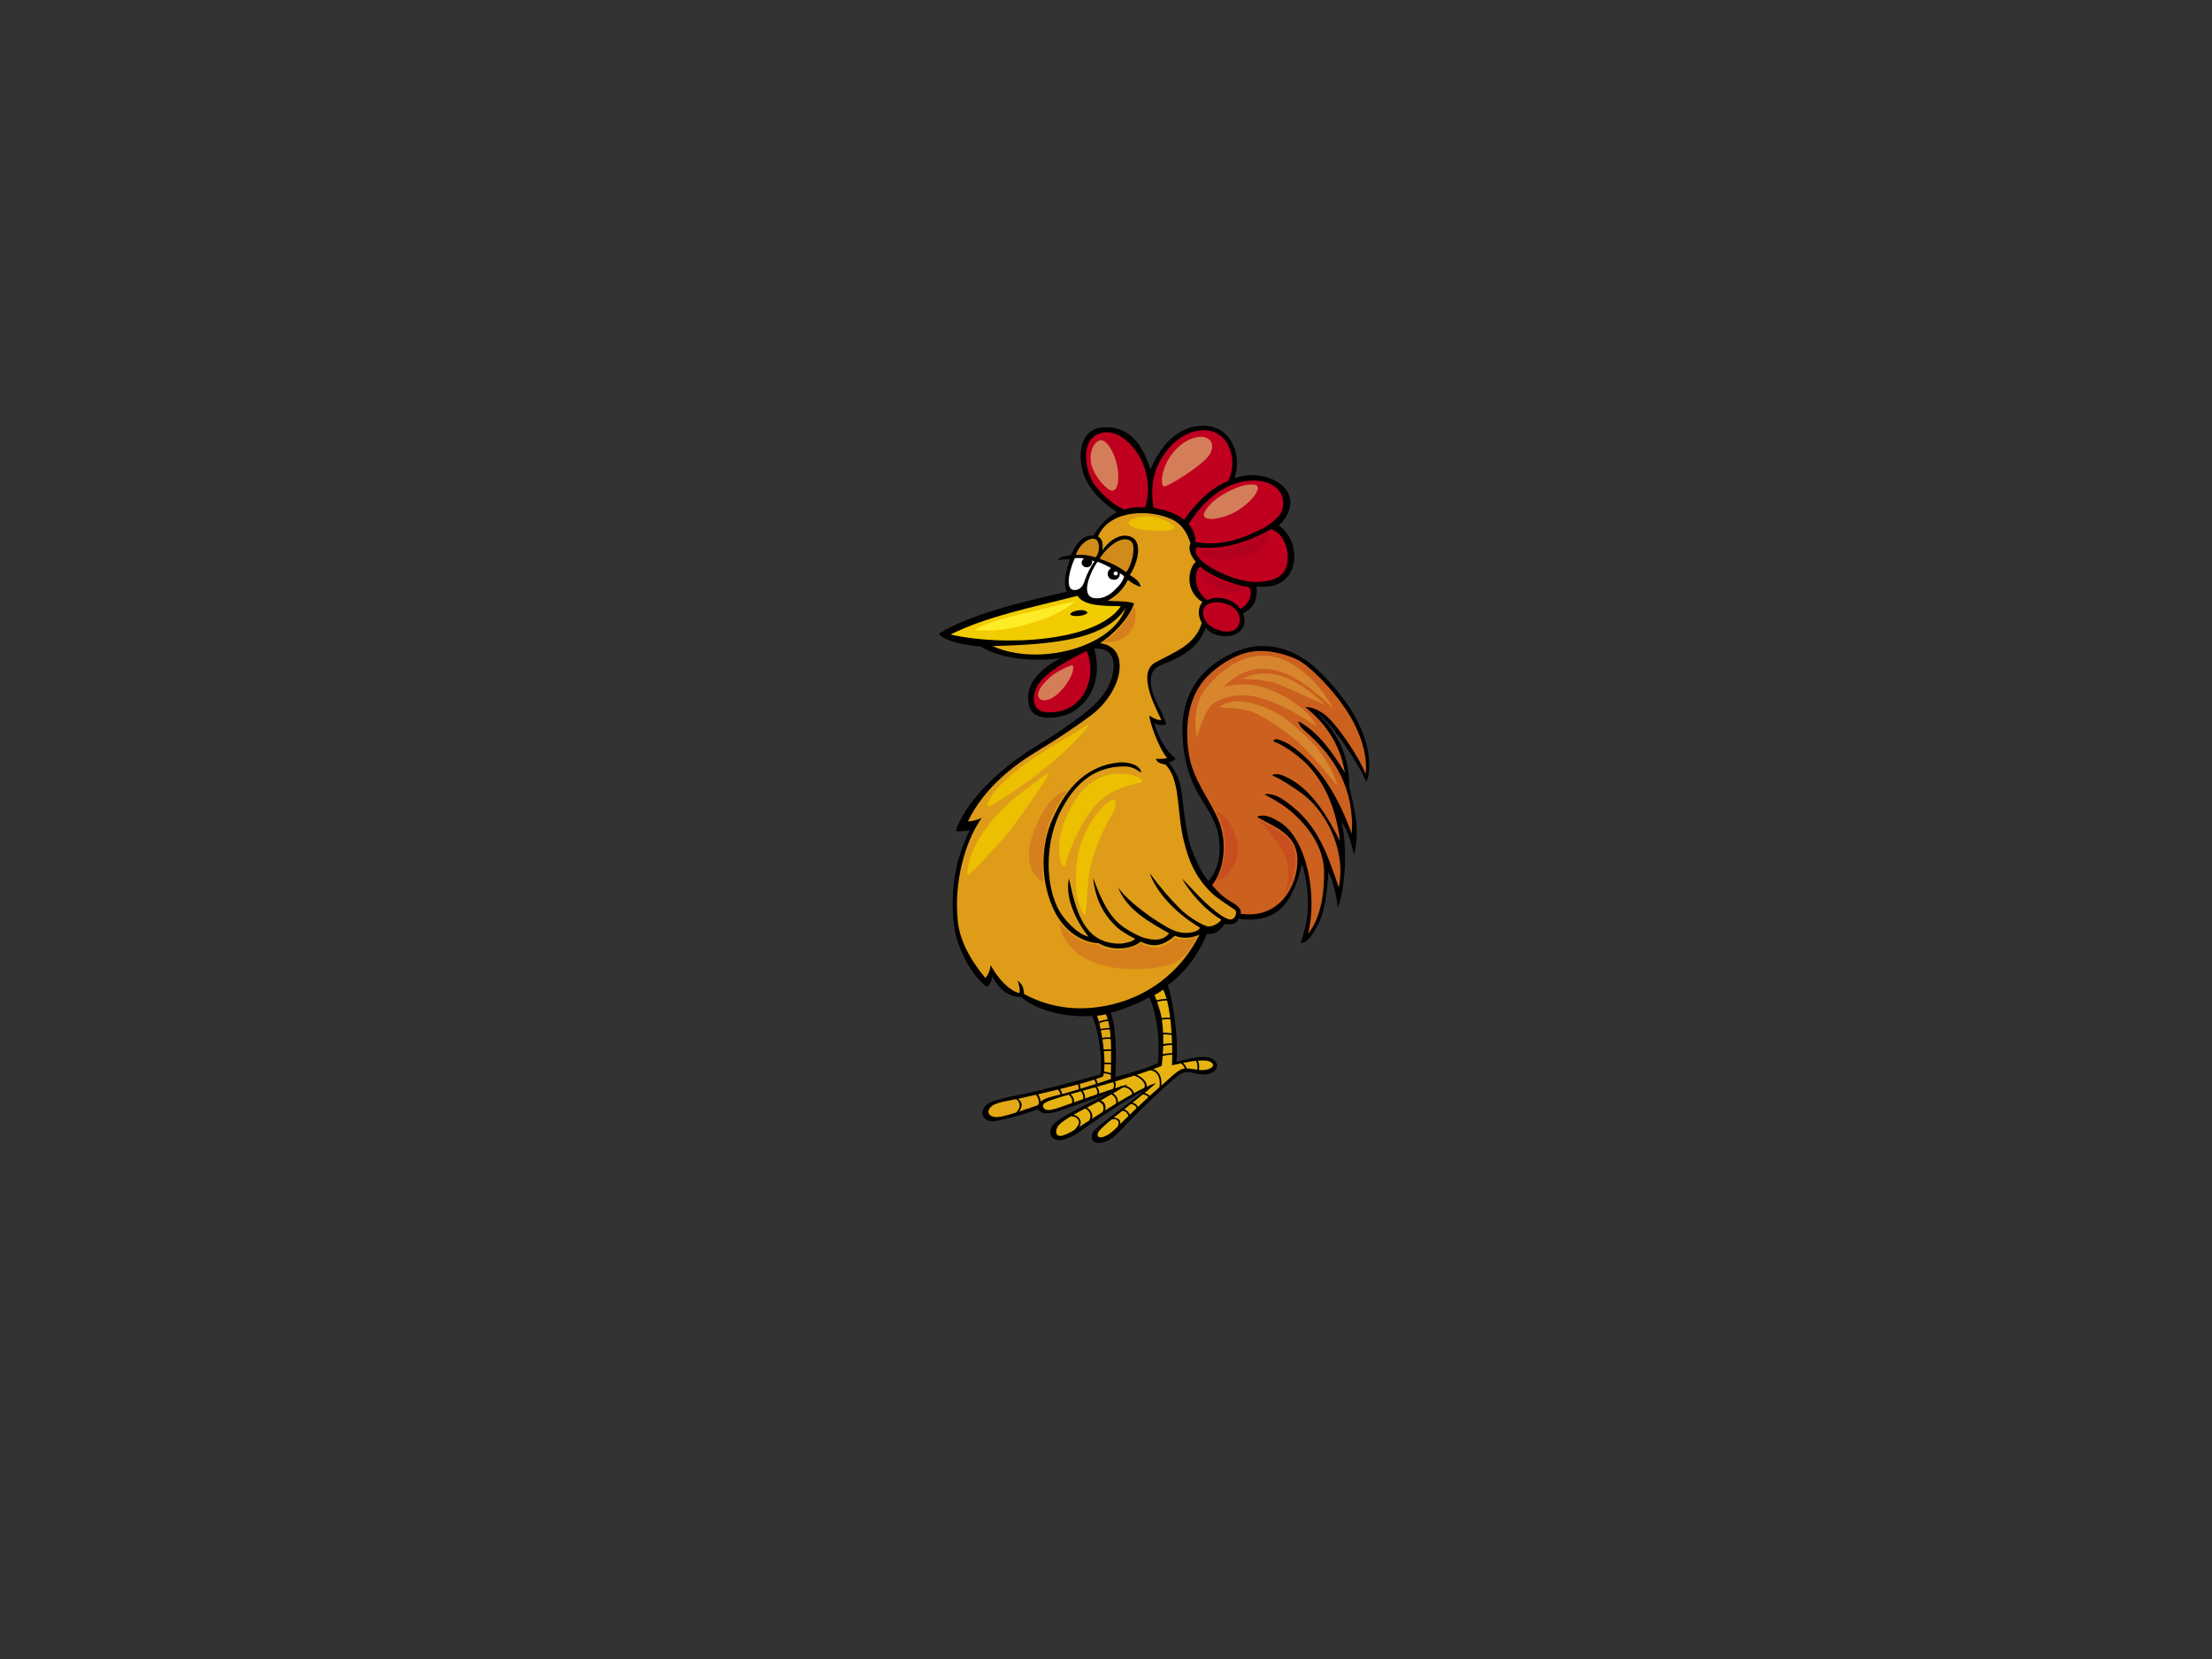 <?xml version="1.0" encoding="utf-8"?>
<!-- Generator: Adobe Illustrator 17.0.0, SVG Export Plug-In . SVG Version: 6.00 Build 0)  -->
<!DOCTYPE svg PUBLIC "-//W3C//DTD SVG 1.1//EN" "http://www.w3.org/Graphics/SVG/1.1/DTD/svg11.dtd">
<svg version="1.1" id="Layer_1" xmlns="http://www.w3.org/2000/svg" xmlns:xlink="http://www.w3.org/1999/xlink" x="0px" y="0px"
	 width="800px" height="600px" viewBox="0 0 800 600" enable-background="new 0 0 800 600" xml:space="preserve">
<rect x="0" y="0" width="800" height="600" fill="#333333" stroke="none"/>
<g>
	<path fill-rule="evenodd" clip-rule="evenodd" d="M416.033,169.748c2.903-6.231,7.638-14.505,17.309-15.677
		c11.165-1.353,16.219,9.609,13.129,18.869c7.482-2.721,15.871,0.029,18.784,4.345c3.088,4.581,0.549,9.768-2.771,12.749
		c9.147,6.464,7.634,24.18-8.05,22.018c0.481,4.745-1.028,8.057-4.952,9.716c1.773,4.18-0.57,7.178-3.935,8.07
		c-3.404,0.894-7.854-0.348-9.43-2.864c-2.205,5.809-6.067,9.051-12.33,11.944c-3.993,1.849-7.363,2.112-7.563,6.923
		c-0.26,6.287,4.342,11.002,5.52,16.106c-1.361,0.557-2.888,0.341-4.322-0.449c1.459,5.139,4.097,9.931,7.746,12.854
		c-0.472,0.653-1.209,1.094-2.584,1.35c1.34,1.282,3.192,4.624,3.772,6.361c1.076,3.171,1.35,7.7,1.866,11.652
		c0.733,5.619,1.586,10.622,2.801,13.584c2.047,5.047,3.708,8.806,6.069,11.339c3.62-4.214,4.973-10.425,3.331-17.672
		c-1.292-5.745-5.281-10.259-7.894-15.39c-3.358-6.606-5.01-14.096-4.873-22.597c0.223-13.894,8.327-22.985,20.135-27.627
		c11.637-4.577,22.271,0.838,28.145,6.356c22.993,21.588,19.687,38.44,18.16,41.075c-2.432-6.214-12.879-21.954-17.708-24.878
		c6.49,6.174,11.749,14.677,11.583,26.608c0.841,3.608,2.224,9.126,2.609,13.53c0.368,4.414-0.123,7.965-0.826,11.192
		c-1.042-3.861-2.126-9.025-4.563-11.838c1.964,7.42,1.723,22.981-1.361,30.977c-0.173-2.969-1.877-10.669-3.389-12.889
		c-0.574,7.479-1.134,14.817-4.754,20.689c-1.028,1.66-2.657,4.866-5.291,4.873c0.963-3.014,2.32-6.963,2.595-12.093
		c0.285-5.133-0.531-11.74-2.083-16.502c-2.389,9.347-6.14,22.422-22.885,19.783c-0.83,2.083-3.192,2.392-4.971,1.849
		c-1.921,2.667-3.953,4.104-6.504,3.606c-2.455,6.029-7.343,13.84-14.234,18.572c2.432,7.097,3.891,21.195,3.163,27.774
		c6.057-1.491,11.263-2.836,13.67-0.565c2.407,2.265,0.339,4.66-3.206,5.097c-2.771,0.336-5.792-1.658-8.483-0.437
		c-2.957,1.352-17.644,15.779-20.474,18.881c-2.838,3.095-5.295,5.661-8.508,6.221c-3.221,0.565-4.224-1.206-3.296-3.527
		c0.928-2.326,14.883-11.619,18.489-15.249c-6.927,3.527-18.146,11.275-20.807,13.122c-2.663,1.842-3.487,2.996-8.036,4.512
		c-4.555,1.52-7.02-3.158-2.923-6.295c4.097-3.138,12.176-6.852,19.388-10.592c-5.202,2.18-14.363,5.202-16.833,6.083
		c-2.472,0.882-7.216,2.621-9.197-0.17c-3.618,1.673-14.588,4.541-16.479,4.402c-4.032-0.303-4.867-4.355-0.972-6.629
		c2.058-1.204,7.996-2.387,12.097-3.151c4.111-0.764,22.86-5.637,27.885-7.066c0.845-0.616,0.682-12.596-2.73-21.244
		c-9.844,0.724-20.293-2.127-25.719-6.796c-5.501-0.224-8.121-3.353-10.472-7.523c0.062,1.213-1.09,3.615-2.064,3.78
		c-4.405-3.748-7.451-8.104-10.241-15.688c-2.49-6.791-2.455-17.48-1.234-24.501c1.234-7.024,3.244-11.995,5.414-16.494
		c-1.769,0.398-3.385,0.572-5.108,0.31c3.714-10.546,13.901-20.014,22.991-26.633c4.913-3.576,10.493-6.47,15.366-9.925
		c6.223-4.413,13.61-9.176,16.908-15.78c2.509-5.043,3.83-14.32-5.15-13.586c2.28,8.202,0.624,17.255-7.13,22.435
		c-4.234,2.832-15.06,4.713-16.529-2.036c-1.773-8.102,5.039-13.576,11.527-16.993c-10.014,1.434-21.475,0.309-28.759-4.077
		c-7.068-0.717-13.93-2.368-15.305-4.752c11.317-7.071,31.609-11.869,46.284-15.181c-1.56-2.952-0.048-8.709,1.14-11.73
		c-1.444-0.034-2.682,0.057-4.396,0.305c1.007-1.437,2.688-1.41,4.696-1.724c1.18-2.638,3.527-7.488,8.183-7.106
		c2.343-4.189,5.861-7.211,8.518-8.472c-6.082-4.021-13.464-10.667-13.15-20.876c0.148-4.816,2.432-9.333,7.746-9.811
		C408.178,153.713,413.399,160.809,416.033,169.748z M401.749,366.293c2.112,5.797,1.968,16.19,1.635,23.234
		c5.549-1.54,11.051-3.016,15.407-5.035c0.782-8.35-0.289-17.444-3.144-23.877C411.376,363.089,407.096,364.687,401.749,366.293z"/>
	<path fill-rule="evenodd" clip-rule="evenodd" fill="#C0001F" d="M414.096,183.615c-2.47-0.422-5.755,0-7.445,0.682
		c-3.656-1.57-7.118-4.396-10.526-8.581c-3.404-4.18-6.45-17.747,2.848-19.267c5.231-0.86,9.927,3.664,12.447,7.53
		C414.918,169.319,416.366,176.89,414.096,183.615z"/>
	<path fill-rule="evenodd" clip-rule="evenodd" fill="#C0001F" d="M428.219,188.026c-2.634-2.331-7.384-3.869-10.98-4.303
		c-1.047-5.342-0.524-10.775,1.317-14.987c2.534-5.794,7.736-11.916,15.035-12.994c10.566-1.565,14.652,10.465,10.572,18.218
		C436.996,176.88,432.133,182.664,428.219,188.026z"/>
	<path fill-rule="evenodd" clip-rule="evenodd" fill="#C0001F" d="M432.324,195.968c-0.033-2.503-0.841-4.777-2.49-6.501
		c4.357-6.413,10.301-13.432,19.791-15.322c7.769-1.548,16.121,1.863,14.155,10.106c-0.633,2.63-4.534,5.543-7.097,6.867
		C450.008,194.576,441.273,197.915,432.324,195.968z"/>
	<path fill-rule="evenodd" clip-rule="evenodd" fill="#DE9C18" d="M420.015,260.346c-1.095,0.31-3.202-0.719-4.321-1.554
		c-0.01,2.102,3.173,11.403,6.429,15.403c-0.56,0.079-2.31,0.482-3.97,0.182c-0.015,0.74,0.599,1.675,3.346,2.132
		c4.883,4.76,4.278,14.692,5.876,23.907c0.78,4.499,2.126,8.878,3.275,11.567c1.754,4.099,4.224,7.844,7.775,11.174
		c2.314,2.171,6.71,4.763,8.366,6.028c0.73,0.554,0.014,3.727-2.151,3.312c-2.751-0.525-7.359-4.882-8.99-6.38
		c-2.917-2.68-5.801-6.158-8.163-8.348c2.372,4.119,7.401,10.732,14.136,14.784c-0.033,0.7-2.686,2.727-4.74,2.481
		c-2.043-0.238-7.303-3.726-9.176-5.512c-4.519-4.317-8.439-9.006-11.883-13.717c2.039,6.199,8.739,14.125,18.135,19.68
		c-0.141,1.009-2.538,2.078-5.643,1.901c-3.1-0.177-5.458-1.569-8.404-3.364c-2.952-1.796-11.593-7.518-15.503-13.026
		c3.054,8.055,11.331,12.476,18.431,16.572c-1.529,1.884-4.097,3.106-9.284,1.55c-1.419-0.43-6.49-2.886-9.013-5.256
		c-4.819-4.495-7.039-10.762-9.226-16.384c0.859,7.798,3.674,13.24,8.651,17.882c1.546,1.441,4.989,3.428,6.477,4.088
		c-0.108,1.007-3.957,1.783-5.004,1.821c-13.959,0.415-16.475-13.112-18.861-23.541c-1.681,8.259,4.116,17.344,7.087,21.038
		c-3.845-0.891-9.101-6.005-11.346-10.86c-4.736-10.249-3.787-24.84,1.454-34.862c3.758-7.178,10.05-15.843,22.829-15.858
		c2.599-0.005,4.111,0.852,6.061,2.272c-0.033-2.84-4.921-3.996-7.853-3.709c-13.293,1.299-20.037,11.133-24.279,20.72
		c-4.034,9.109-4.428,21.492,0.362,32.105c4.74,10.391,13.154,12.53,16.388,12.515c4.405,2.749,11.548,2.532,15.266-0.506
		c2.509,0.975,6.371,3.153,12.363-2.161c2.559,1.166,6.271,0.837,8.884-0.401c-5.495,11.147-15.898,21.428-31.514,25.234
		c-10.147,2.474-21.42,1.967-31.903-3.76c-0.285-2.027-0.281-3.348-2.393-4.831c0.462,1.074,1.086,3.451,0.659,4.5
		c-3.749-0.865-7.869-5.443-10.42-10.19c0,1.387-0.622,3.328-1.846,4.718c-4.118-4.829-9.151-12.408-9.977-20.453
		c-1.463-14.164,2.486-28.61,8.645-37.471c-1.581,0.827-3.679,1.348-4.971,1.253c6.007-12.405,17.049-20.496,24.835-25.21
		c7.775-4.721,13.576-8.582,19.511-12.968c5.932-4.382,10.075-11.145,10.486-16.946c0.418-5.811-2.682-8.766-7.083-9.262
		c4.819-3.283,10.212-8.519,12.357-14.382c-1.968-0.917-6.429-0.756-9.631-0.951c3.206-1.879,5.643-3.978,7.368-7.615
		c1.325,1.152,2.938,2.08,4.603,2.561c-0.246-2.05-2.224-3.193-3.914-4.286c3.25-4.96,4.567-12.243,0.322-13.854
		c-4.242-1.603-8.472,2.162-10.281,4.986c0.4-2.38,0.05-4.23-1.531-5.064c4.14-9.765,18.797-10.006,26.903-6.106
		c3.481,1.675,5.456,5.01,6.542,8.662c-1.086,2.26,0.447,4.871,1.925,6.614c-2.416,1.827-4.548,10.148,2.368,14.551
		c-1.968,2.463-1.394,5.504-0.221,7.553c-2.318,7.868-9.577,10.386-16.739,14.254C411.258,243.147,417.431,254.965,420.015,260.346z
		"/>
	<path fill-rule="evenodd" clip-rule="evenodd" fill="#D08B1A" d="M395.495,194.843c2.811,0.049,2.251,5.875,0.576,6.719
		c-2.57-0.864-4.854-1.036-7.016-0.857C390.029,197.891,392.675,194.789,395.495,194.843z"/>
	<path fill-rule="evenodd" clip-rule="evenodd" fill="#C0001F" d="M459.66,191.373c6.007,1.724,8.296,12.589,3.595,16.627
		c-1.837,1.59-4.754,2.321-7.977,2.456c-7.919,0.341-16.45-4.426-19.244-6.447c-2.291-1.655-4.667-4.428-3.198-6.095
		C443.248,199.178,453.023,195.241,459.66,191.373z"/>
	<path fill-rule="evenodd" clip-rule="evenodd" fill="#D08B1A" d="M407.24,206.882c-3.036-2.202-6.288-3.7-9.511-4.796
		c1.151-2.422,7.486-9.247,11.279-6.364C411.243,197.419,408.944,205.622,407.24,206.882z"/>
	<path fill-rule="evenodd" clip-rule="evenodd" fill="#FFFFFF" d="M392.032,201.944c-1.581,1.419-0.649,2.92,0.502,3.171
		c1.315,0.307,2.617-0.57,2.455-2.402c0.412,0.085,0.718,0.292,0.816,0.378c-0.917,1.128-2.559,4.033-3.512,6.927
		c-0.639,1.979-1.739,3.399-3.668,3.381c-4.211-0.031-1.043-9.29,0.098-11.518C389.35,201.769,390.761,201.769,392.032,201.944z"/>
	<path fill-rule="evenodd" clip-rule="evenodd" fill="#FFFFFF" d="M401.812,205.463c-1.877,1.323-1.278,3.35-0.108,3.949
		c1.263,0.65,3.385,0.246,3.287-2.085c0.77,0.424,1.296,0.798,1.552,1.156c-0.531,2.068-2.068,3.638-3.901,5.347
		c-1.827,1.714-4.209,2.856-6.827,2.502c-5.53-0.756-1.119-10.106,1.086-13.129C397.396,203.171,401.144,204.969,401.812,205.463z"
		/>
	<path fill-rule="evenodd" clip-rule="evenodd" fill="#FFFFFF" d="M403.826,206.754c0.574,0.231,0.52,0.988,0.044,1.285
		c-0.485,0.294-1.045-0.071-1.124-0.558C402.677,207.001,403.266,206.524,403.826,206.754z"/>
	<path fill-rule="evenodd" clip-rule="evenodd" fill="#C0001F" d="M436.76,217.062c-4.014-2.244-5.859-9.388-2.632-12.208
		c1.752,2.38,11.689,6.862,17.58,7.491c1.769,2.448-0.241,6.545-3.129,7.868C445.576,216.009,439.688,215.417,436.76,217.062z"/>
	<path fill-rule="evenodd" clip-rule="evenodd" fill="#F1CC00" d="M405.378,219.238c-8.855,13.181-43.415,14.507-61.59,10.234
		c13.262-6.658,30.011-9.897,45.92-13.989C392.101,219.429,400.27,219.093,405.378,219.238z"/>
	<path fill-rule="evenodd" clip-rule="evenodd" d="M393.299,221.541c-0.437,1.246-5.422,1.788-6.263,0.651
		C387.411,220.739,392.582,219.972,393.299,221.541z"/>
	<path fill-rule="evenodd" clip-rule="evenodd" fill="#E7B310" d="M407.096,219.852c-4.592,14.184-31.304,21.357-48.161,13.825
		C378.702,233.095,399.779,231.857,407.096,219.852z"/>
	<path fill-rule="evenodd" clip-rule="evenodd" fill="#C0001F" d="M436.465,218.759c2.588-1.626,5.713-1.007,8.302,0.15
		c2.584,1.159,4.971,4.548,2.726,7.954c-1.64,2.496-6.812,1.732-9.862-0.567C434.844,224.201,434.191,220.178,436.465,218.759z"/>
	<path fill-rule="evenodd" clip-rule="evenodd" fill="#C0001F" d="M393.021,235.447c4.228,10.084-1.75,23.228-14.692,22.118
		c-5.522-0.479-5.183-6.125-2.905-9.939C378.741,242.051,392.912,235.455,393.021,235.447z"/>
	<path fill-rule="evenodd" clip-rule="evenodd" fill="#CC601E" d="M489.42,261.012c3.704,6.953,5.187,14.043,4.436,18.884
		c-2.328-6.241-11.071-19.12-15.28-21.855c-1.823-1.18-3.837-2.334-6.479-2.334c6.985,5.705,12.443,12.908,14.327,23.781
		c-4.249-6.96-9.685-14.932-16.887-18.639c0.335,2.112,2.609,3.606,4.195,5.084c8.685,8.107,16.196,19.012,15.143,35.621
		c-4.946-13.731-11.772-25.066-22.457-32.23c-0.227-0.157-5.855-3.443-5.84-1.189c3.346,1.189,8.335,4.573,11.529,7.725
		c6.862,6.786,11.046,16.207,12.53,28.308c-4.675-9.077-10.487-19.196-19.897-23.361c-1.165-0.514-3.227-1.317-4.711-0.415
		c3.86,1.659,6.7,3.762,10.02,5.989c8.855,5.941,17.005,20.444,14.136,34.527c-2.403-6.904-4.942-14.775-9.151-20.925
		c-2.794-4.086-6.067-7.442-10.93-10.786c-1.509-1.034-4.523-2.505-6.812-1.899c1.895,1.012,3.198,1.668,6.277,3.637
		c3.083,1.973,7.349,5.858,10.231,9.952c2.678,3.805,4.898,8.436,5.054,14.024c0.212,7.864-1.198,17.305-5.751,22.732
		c3.34-13.291-0.181-34.211-10.403-40.425c-1.881-1.142-5.487-3.217-8.065-1.751c6.386,3.662,14.278,6.16,14.598,14.981
		c0.343,9.805-6.602,22.2-20.607,19.99c0.458-0.938-0.26-2.481-2.607-3.82c-3.31-1.876-5.53-3.87-7.638-6.523
		c4.195-5.148,5.653-15.158,2.447-23.086c-3.1-7.682-9.496-14.959-10.919-24.615c-1.775-12.04,0.672-22.554,8.089-29.054
		c3.768-3.305,9.169-6.943,15.291-7.754c6.292-0.838,14.165,1.665,17.453,3.886C476.518,243.378,484.986,252.716,489.42,261.012z"/>
	<path fill-rule="evenodd" clip-rule="evenodd" fill="#E7B310" d="M421.931,361.269c-0.379-1.302-0.811-2.446-1.317-3.372
		c-0.849,0.715-2.033,1.444-3.054,1.945c0.231,0.601,0.48,1.262,0.732,1.952C419.441,361.431,420.668,361.279,421.931,361.269z"/>
	<path fill-rule="evenodd" clip-rule="evenodd" fill="#E7B310" d="M420.099,368.204c1.017-0.159,2.053-0.209,3.1-0.172
		c-0.266-2.22-0.639-4.342-1.119-6.194c-1.248,0.007-2.461,0.15-3.595,0.511c0.637,1.823,1.246,3.794,1.567,5.536
		C420.065,367.988,420.084,368.099,420.099,368.204z"/>
	<path fill-rule="evenodd" clip-rule="evenodd" fill="#E7B310" d="M420.654,373.5c1.026-0.015,2.058,0.063,3.054,0.201
		c-0.098-1.695-0.245-3.416-0.437-5.099c-1.047-0.042-2.076,0.016-3.073,0.182C420.438,370.3,420.581,371.893,420.654,373.5z"/>
	<path fill-rule="evenodd" clip-rule="evenodd" fill="#E7B310" d="M423.061,377.353c0.275-0.01,0.549,0,0.82,0.005
		c-0.033-0.99-0.079-2.014-0.133-3.056c-1.001-0.133-2.037-0.214-3.069-0.207c0.044,1.177,0.054,2.355,0.025,3.525
		C421.47,377.465,422.256,377.37,423.061,377.353z"/>
	<path fill-rule="evenodd" clip-rule="evenodd" fill="#E7B310" d="M423.946,380.887c-0.006-0.928-0.021-1.924-0.05-2.96
		c-0.112,0-0.225-0.007-0.339-0.002c-0.997,0.024-1.945,0.147-2.867,0.346c-0.031,1.034-0.079,2.04-0.148,3.031
		C421.597,380.997,422.766,380.885,423.946,380.887z"/>
	<path fill-rule="evenodd" clip-rule="evenodd" fill="#E7B310" d="M387.665,398.956c0.187-0.552,0.162-1.174-0.177-1.844
		c-0.185-0.361-0.539-0.835-0.972-1.204c-1.321,0.373-2.393,0.682-3.129,0.913c-4.956,1.543-6.941,2.25-5.963,3.799
		c0.988,1.548,3.379,0.742,7.205-0.589C385.347,399.786,386.398,399.414,387.665,398.956z"/>
	<path fill-rule="evenodd" clip-rule="evenodd" fill="#E7B310" d="M388.393,398.692c1.011-0.361,2.156-0.766,3.354-1.191
		c0.162-1.011-0.127-2.016-0.83-2.817c-1.365,0.377-2.613,0.722-3.714,1.03c0.32,0.307,0.599,0.65,0.782,0.968
		C388.393,397.391,388.505,398.073,388.393,398.692z"/>
	<path fill-rule="evenodd" clip-rule="evenodd" fill="#E7B310" d="M392.421,397.263c1.384-0.493,2.848-1.004,4.317-1.511
		c0.177-0.459,0.21-0.946,0.014-1.455c-0.144-0.408-0.383-0.759-0.653-1.064c-1.592,0.449-3.119,0.872-4.53,1.265
		C392.209,395.308,392.498,396.281,392.421,397.263z"/>
	<path fill-rule="evenodd" clip-rule="evenodd" fill="#E7B310" d="M397.461,395.505c1.704-0.585,3.379-1.148,4.975-1.665
		c0.3-0.392,0.477-0.854,0.447-1.387c-0.021-0.408-0.144-0.772-0.329-1.091c-1.981,0.588-3.93,1.153-5.797,1.68
		c0.314,0.386,0.555,0.823,0.682,1.334C397.538,394.768,397.538,395.142,397.461,395.505z"/>
	<path fill-rule="evenodd" clip-rule="evenodd" fill="#E7B310" d="M388.505,408.703c0.196-0.185,0.372-0.373,0.549-0.568
		c0.664-0.756,1.534-1.891,1.047-2.895c-0.535-1.054-1.581-1.478-2.726-1.543c-1.671,0.992-3.109,1.956-4.003,2.778
		c-2.058,1.882-1.917,5.084,1.04,4.176C385.705,410.25,387.087,409.548,388.505,408.703z"/>
	<path fill-rule="evenodd" clip-rule="evenodd" fill="#E7B310" d="M394.949,404.601c0.928-0.599,2.27-1.453,3.833-2.448
		c0.859-1.875-0.035-3.225-1.519-3.758c-1.051,0.574-2.058,1.103-2.961,1.562c-0.389,0.192-0.786,0.401-1.194,0.607
		c0.903,0.565,1.596,1.39,1.881,2.461C395.126,403.565,395.087,404.093,394.949,404.601z"/>
	<path fill-rule="evenodd" clip-rule="evenodd" fill="#E7B310" d="M403.57,396.323c0.556,0.749,0.797,1.577,0.753,2.39
		c1.689-1.027,3.441-2.054,5.152-2.998c-0.029-0.543-0.289-1.084-0.863-1.579c-0.653-0.555-1.534-0.924-2.36-0.899
		c-1.163,0.709-2.42,1.456-3.708,2.195C402.927,395.637,403.27,395.932,403.57,396.323z"/>
	<path fill-rule="evenodd" clip-rule="evenodd" fill="#E7B310" d="M404.254,407.397c0.337-0.72,0.549-1.521,0.069-2.032
		c-0.653-0.692-1.515-0.722-2.364-0.444c-2.599,2.151-4.465,3.853-4.833,4.738c-0.992,2.399,2.343,2.49,6.346-1.484
		C403.717,407.927,403.973,407.671,404.254,407.397z"/>
	<path fill-rule="evenodd" clip-rule="evenodd" fill="#E7B310" d="M408.615,403.128c0.791-0.759,1.592-1.528,2.416-2.314
		c-0.044-0.251-0.137-0.482-0.3-0.68c-0.506-0.614-1.149-0.823-1.831-0.783c-0.797,0.632-1.577,1.247-2.343,1.859
		C407.465,401.426,408.164,402.168,408.615,403.128z"/>
	<path fill-rule="evenodd" clip-rule="evenodd" fill="#E7B310" d="M408.139,403.589c-0.433-1.1-1.205-1.91-2.274-1.827
		c-1.082,0.868-2.118,1.697-3.075,2.478c0.393,0.002,0.787,0.066,1.184,0.218c0.986,0.359,1.321,1.164,1.194,2.041
		C406.075,405.601,407.078,404.619,408.139,403.589z"/>
	<path fill-rule="evenodd" clip-rule="evenodd" fill="#E7B310" d="M410.197,389.009c-2.289,0.739-4.646,1.466-6.966,2.153
		c0.208,0.371,0.31,0.789,0.295,1.25c-0.015,0.424-0.112,0.808-0.26,1.161c0.531-0.172,1.057-0.334,1.563-0.486
		c0.422-0.26,0.899-0.395,1.379-0.42c0.649-0.184,1.257-0.356,1.798-0.495c-0.289,0.179-0.61,0.371-0.924,0.562
		c0.761,0.155,1.508,0.525,2.089,1.081c0.524,0.496,0.816,1.024,0.913,1.56c1.267-0.698,2.505-1.341,3.668-1.899
		C414.932,392.054,412.363,389.603,410.197,389.009z"/>
	<path fill-rule="evenodd" clip-rule="evenodd" fill="#E7B310" d="M416.012,387.054c-1.571,0.558-3.221,1.115-4.906,1.664
		c1.993,0.83,3.884,2.776,3.595,4.31c1.286-0.589,2.461-1.06,3.448-1.328c-1.317,1.167-2.74,2.377-4.209,3.583
		c0.708,0.146,1.361,0.514,1.885,1.044c1.215-1.101,2.389-2.153,3.489-3.106C419.784,390.386,419.029,387.508,416.012,387.054z"/>
	<path fill-rule="evenodd" clip-rule="evenodd" fill="#E7B310" d="M427.069,384.58c-1.213,0.263-2.322,0.523-3.187,0.7
		c0.044-1.022,0.064-2.328,0.064-3.819c-1.209-0.002-2.393,0.126-3.448,0.48c-0.094,1.245-0.208,2.446-0.339,3.563
		c-0.984,0.39-2.02,0.781-3.096,1.171c2.428,0.818,3.198,3.337,2.942,5.953c0.108-0.087,0.223-0.188,0.32-0.272
		c1.945-1.635,5.393-5.251,7.48-5.791c0.223-0.061,0.458-0.096,0.699-0.119C428.263,385.703,427.791,385.047,427.069,384.58z"/>
	<path fill-rule="evenodd" clip-rule="evenodd" fill="#E7B310" d="M413.301,395.81c-1.227,1.004-2.476,2.009-3.714,2.998
		c0.191,0.037,0.399,0.099,0.591,0.184c0.701,0.312,1.134,0.776,1.34,1.355c1.273-1.208,2.563-2.417,3.831-3.585
		C414.799,396.207,414.096,395.826,413.301,395.81z"/>
	<path fill-rule="evenodd" clip-rule="evenodd" fill="#E7B310" d="M399.818,400.358c0.014,0.423-0.044,0.834-0.144,1.23
		c1.219-0.766,2.555-1.605,3.945-2.448c0.191-0.776,0.073-1.597-0.466-2.319c-0.364-0.491-0.811-0.813-1.292-0.995
		c-1.273,0.729-2.549,1.454-3.778,2.124C399.052,398.364,399.758,399.127,399.818,400.358z"/>
	<path fill-rule="evenodd" clip-rule="evenodd" fill="#E7B310" d="M390.642,406.908c-0.094,0.231-0.216,0.464-0.35,0.685
		c1.228-0.782,2.472-1.61,3.695-2.386c0.171-0.327,0.293-0.666,0.348-1.017c0.237-1.51-0.614-2.647-1.871-3.296
		c-1.404,0.733-2.859,1.516-4.215,2.294c0.628,0.128,1.213,0.388,1.675,0.83C390.805,404.854,391.075,405.79,390.642,406.908z"/>
	<path fill-rule="evenodd" clip-rule="evenodd" fill="#E7B310" d="M433.003,386.879c0.166-1.182,0.069-2.301-0.447-3.213
		c-1.527,0.13-3.169,0.426-4.69,0.742c0.643,0.54,1.069,1.233,1.29,2.007C430.356,386.421,431.686,386.701,433.003,386.879z"/>
	<path fill-rule="evenodd" clip-rule="evenodd" fill="#E7B310" d="M438.132,384.262c-1.184-0.877-2.967-0.743-4.756-0.658
		c-0.039,0.002-0.087,0.005-0.141,0.009c0.472,0.973,0.555,2.13,0.383,3.335c0.476,0.056,0.957,0.081,1.419,0.065
		C438.115,386.899,439.63,385.369,438.132,384.262z"/>
	<path fill-rule="evenodd" clip-rule="evenodd" fill="#E3A815" d="M400.623,368.713c-0.191-0.653-0.389-1.285-0.639-1.877
		c-0.672,0.121-2.083,0.493-3.223,0.489c0.231,0.646,0.447,1.385,0.664,2.183C398.389,369.054,399.483,368.809,400.623,368.713z"/>
	<path fill-rule="evenodd" clip-rule="evenodd" fill="#E3A815" d="M401.085,371.792c0.079-0.002,0.141-0.007,0.216-0.015
		c-0.137-0.87-0.306-1.712-0.512-2.518c-1.174,0.081-2.278,0.325-3.221,0.798c0.167,0.664,0.323,1.373,0.481,2.103
		C399.165,371.879,400.486,371.834,401.085,371.792z"/>
	<path fill-rule="evenodd" clip-rule="evenodd" fill="#E3A815" d="M401.67,375.184c-0.075-0.992-0.173-1.973-0.306-2.915
		c-1.242,0.052-2.391,0.177-3.217,0.393c0.177,0.879,0.343,1.787,0.481,2.711C399.562,375.16,400.613,375.12,401.67,375.184z"/>
	<path fill-rule="evenodd" clip-rule="evenodd" fill="#E3A815" d="M401.836,379.49c-0.01-1.253-0.05-2.512-0.127-3.741
		c-1.057-0.071-2.093-0.032-2.992,0.192c0.191,1.214,0.339,2.449,0.462,3.66C400.064,379.499,400.952,379.465,401.836,379.49z"/>
	<path fill-rule="evenodd" clip-rule="evenodd" fill="#E3A815" d="M399.45,384.291c0.784,0.02,1.581,0.04,2.368,0.081
		c0.019-1.41,0.033-2.857,0.029-4.306c-0.874-0.024-1.75,0.007-2.62,0.111C399.356,381.609,399.435,382.999,399.45,384.291z"/>
	<path fill-rule="evenodd" clip-rule="evenodd" fill="#E3A815" d="M401.772,388.103c0-1.027,0.014-2.086,0.04-3.166
		c-0.791-0.039-1.577-0.057-2.362-0.081c-0.01,0.977-0.061,1.886-0.152,2.689C400.136,387.673,400.967,387.865,401.772,388.103z"/>
	<path fill-rule="evenodd" clip-rule="evenodd" fill="#E3A815" d="M368.523,400.93c0.601-1.29,0.079-2.567-0.976-3.422
		c-3.556,0.718-7.345,1.249-8.934,2.572c-1.71,1.424-1.598,3.391,1.03,3.89c1.458,0.278,4.569-0.564,7.904-1.635
		C367.949,401.89,368.294,401.426,368.523,400.93z"/>
	<path fill-rule="evenodd" clip-rule="evenodd" fill="#E3A815" d="M368.612,401.984c2.347-0.779,4.74-1.624,6.7-2.25
		c0.118-0.255,0.275-0.493,0.447-0.709c0-0.437-0.058-0.87-0.173-1.309c-0.192-0.707-0.495-1.297-0.893-1.779
		c-2.988,0.681-5.331,1.197-6.386,1.413c-0.025,0.009-0.05,0.017-0.089,0.017c0.895,0.792,1.523,1.803,1.188,2.992
		C369.241,400.937,368.97,401.477,368.612,401.984z"/>
	<path fill-rule="evenodd" clip-rule="evenodd" fill="#E3A815" d="M383.452,395.49c-0.177-0.556-0.462-1.034-0.816-1.44
		c-2.54,0.626-5.021,1.211-7.212,1.715c0.31,0.437,0.555,0.938,0.718,1.516c0.098,0.376,0.162,0.758,0.196,1.137
		c1.612-1.368,4.471-1.928,7.212-2.584C383.52,395.721,383.485,395.603,383.452,395.49z"/>
	<path fill-rule="evenodd" clip-rule="evenodd" fill="#E3A815" d="M389.852,392.189c-2.079,0.567-4.288,1.139-6.479,1.677
		c0.256,0.346,0.462,0.725,0.603,1.153c0.079,0.22,0.129,0.441,0.173,0.67c0.466-0.118,0.928-0.238,1.375-0.363
		c1.581-0.469,3.133-0.929,4.675-1.391C390.155,393.339,390.054,392.747,389.852,392.189z"/>
	<path fill-rule="evenodd" clip-rule="evenodd" fill="#E3A815" d="M395.78,390.446c-1.556,0.508-3.364,1.041-5.318,1.581
		c0.181,0.563,0.283,1.137,0.333,1.724c1.906-0.58,3.772-1.156,5.595-1.736C396.227,391.472,396.021,390.947,395.78,390.446z"/>
	<path fill-rule="evenodd" clip-rule="evenodd" fill="#E3A815" d="M399.219,388.127c-0.065,0.422-0.144,0.808-0.241,1.152
		c-0.701,0.31-1.581,0.632-2.599,0.973c0.246,0.501,0.447,1.029,0.62,1.565c1.625-0.513,3.227-1.036,4.783-1.565
		c-0.01-0.496-0.01-1.011-0.01-1.534C400.938,388.457,400.093,388.255,399.219,388.127z"/>
	<path fill-rule="evenodd" clip-rule="evenodd" fill="#FFEC29" d="M366.652,222.73c6.125-1.507,22.163-5.337,22.163-5.337
		s-4.298,5.101-19.113,8.851c-10.869,2.743-17.153,1.617-17.153,1.617S355.105,225.567,366.652,222.73z"/>
	<path fill-rule="evenodd" clip-rule="evenodd" fill="#ECC001" d="M415.074,186.763c3.356,0,7.205,1.41,9.382,3.549
		c2.18,2.149-9.209,2.132-13.724,0.698C406.218,189.578,408.118,186.756,415.074,186.763z"/>
	<path fill-rule="evenodd" clip-rule="evenodd" fill="#ECC001" d="M390.553,287.025c2.212-2.957,7.049-6.84,12.727-7.186
		c5.668-0.344,9.386,1.426,9.794,2.536c0.562,1.53-9.307,0.568-16.905,8.857c-4.215,4.6-9.833,16.251-10.659,21.141
		C384.679,317.268,378.048,303.724,390.553,287.025z"/>
	<path fill-rule="evenodd" clip-rule="evenodd" fill="#ECC001" d="M399.489,291.173c-1.921,1.886-5.233,5.298-8.41,13.462
		c-1.856,4.767-2.264,13.09-1.866,17.334c0.404,4.244,1.848,7.431,2.873,8.79c1.032,1.363,0.682-7.582,1.964-15.49
		c1.292-7.906,5.984-17.296,8.164-20.705C404.396,291.158,404.14,286.62,399.489,291.173z"/>
	<path fill-rule="evenodd" clip-rule="evenodd" fill="#ECC001" d="M368.985,277.663c3.458-2.662,8.067-5.615,11.735-7.832
		c3.674-2.214,10.114-5.882,12.688-7.746c2.588-1.866-5.123,7.281-13.739,14.355c-8.616,7.076-19.897,14.448-21.764,15.134
		C356.047,292.254,357.306,286.628,368.985,277.663z"/>
	<path fill-rule="evenodd" clip-rule="evenodd" fill="#ECC001" d="M355.011,301.849c2.686-4.188,7.212-9.399,12.212-13.409
		c4.996-4.003,10.757-8.338,11.989-8.84c1.244-0.5-11.616,18.214-16.071,23.324c-4.459,5.109-12.22,13.267-13.002,13.459
		C349.358,316.573,349.776,310.003,355.011,301.849z"/>
	<path fill-rule="evenodd" clip-rule="evenodd" fill="#D7862D" d="M433.583,253.474c1.546-4.728,9.174-12.481,16.173-15.045
		c10.973-4.028,19.019,2.196,23.69,6.314c4.663,4.122,8.822,11.637,8.822,11.637s-8.31-8.862-16.822-12.57
		c-14.348-6.258-22.816,4.699-22.816,4.699s8.183-2.66,16.616,0.876c14.662,6.16,16.853,13.457,16.853,13.457
		s-7.472-6.101-19.142-10.102c-8.393-2.883-15.738-0.363-18.634,2.122c-2.888,2.483-5.399,11.656-5.399,11.656
		S431.201,260.748,433.583,253.474z"/>
	<path fill-rule="evenodd" clip-rule="evenodd" fill="#D7862D" d="M449.197,245.569c0,0,6.573-3.938,14.923-0.818
		c8.36,3.123,14.918,10.081,14.918,10.081s-11.223-5.044-16.233-7.227C457.784,245.426,449.197,245.569,449.197,245.569z"/>
	<path fill-rule="evenodd" clip-rule="evenodd" fill="#D7862D" d="M462.891,258.588c3.125,1.796,10.339,8.289,12.973,11.439
		c6.155,7.364,7.927,14.329,7.927,14.329s-9.946-12.486-15.187-16.754c-5.227-4.263-12.63-9.261-16.627-10.456
		c-4.005-1.188-11.121-1.326-11.121-1.326S446.968,249.43,462.891,258.588z"/>
	<path fill-rule="evenodd" clip-rule="evenodd" fill="#C84D1F" d="M454.802,296.392c0,0,5.982,3.038,9.057,5.256
		c3.079,2.218,4.338,4.875,4.569,7.348c0.235,2.474-0.296,6.241-1.061,8.935c-0.768,2.704-2.888,5.816-2.888,5.816
		s3.133-7.984,0.181-14.52C461.708,302.689,454.802,296.392,454.802,296.392z"/>
	<path fill-rule="evenodd" clip-rule="evenodd" fill="#C84D1F" d="M439.598,293.178c0,0,3.891,5.153,3.591,12.962
		c-0.289,7.81-3.217,12.963-3.217,12.963s9.754-5.067,7.357-14.79C444.939,294.589,439.598,293.178,439.598,293.178z"/>
	<path fill-rule="evenodd" clip-rule="evenodd" fill="#D5801C" d="M383.177,333.517c0,0,2.12,3.352,6.404,5.826
		c4.293,2.473,7.511,2.278,7.511,2.278s2.332,2.182,7.578,1.94c5.237-0.233,7.977-2.387,7.977-2.387s2.78,1.982,6.523,1.336
		c3.747-0.639,5.703-3.413,5.703-3.413s1.989,0.874,3.645,0.773c1.66-0.101,4.086-1.078,4.086-1.078s-0.545,3.674-6.078,8.333
		c-4.13,3.485-19.161,4.7-29.033,1.606C383.323,344.286,383.177,333.517,383.177,333.517z"/>
	<path fill-rule="evenodd" clip-rule="evenodd" fill="#D5801C" d="M386.025,286.198c0,0-5.797,6.319-7.732,15.558
		c-1.939,9.241-1.026,17.201-1.026,17.201s-9.136-4.216-3.065-18.997C380.287,285.183,386.025,286.198,386.025,286.198z"/>
	<path fill-rule="evenodd" clip-rule="evenodd" fill="#D5801C" d="M398.884,232.215c0,0,3.119-1.81,5.793-4.698
		c2.686-2.895,5.599-8.272,5.599-8.272s1.96,6.501-2.624,10.433C403.663,233.097,398.884,232.215,398.884,232.215z"/>
	<path fill-rule="evenodd" clip-rule="evenodd" fill="#D47E59" d="M375.878,252.543c-0.963-1.28-0.454-3.902,4.14-7.839
		c2.008-1.724,5.56-3.377,7.401-4.052c1.837-0.673,0.437,5.599-5.039,10.438C379.64,253.506,376.846,253.818,375.878,252.543z"/>
	<path fill-rule="evenodd" clip-rule="evenodd" fill="#D47E59" d="M394.833,168.51c-1.022-3.49-0.075-7.874,2.607-9.163
		c2.672-1.287,6.435,5.346,6.906,11.394c0.468,6.052-1.429,7.967-3.924,5.867C397.927,174.51,395.609,171.163,394.833,168.51z"/>
	<path fill-rule="evenodd" clip-rule="evenodd" fill="#D47E59" d="M422.701,165.909c1.927-3.245,5.851-7.223,10.699-7.855
		c4.84-0.633,6.577,3.429,3.415,7.219c-3.169,3.796-14.529,10.792-15.788,10.642C419.766,175.77,419.745,170.932,422.701,165.909z"
		/>
	<path fill-rule="evenodd" clip-rule="evenodd" fill="#D47E59" d="M441.608,179.275c2.534-1.554,7.75-4.523,12.028-3.996
		c4.288,0.525-2.751,8.724-9.74,11.172c-6.995,2.451-9.093,0.781-8.433-0.834C436.122,184.003,438.346,181.276,441.608,179.275z"/>
	<path fill-rule="evenodd" clip-rule="evenodd" fill="#B2001F" d="M435.458,198.785c0,0,4.804,0.83,10.714-0.879
		c5.905-1.712,12.713-5.278,12.713-5.278s0.56,7.736-11.731,9.268C432.645,203.707,433.577,198.672,435.458,198.785z"/>
	<path fill-rule="evenodd" clip-rule="evenodd" fill="#B2001F" d="M436.194,207.29c0,0,3.533,2.711,6.716,3.642
		c3.177,0.933,6.974,1.712,6.974,1.712s-2.187,3.283-8.995,0.211C434.089,209.785,435.154,206.568,436.194,207.29z"/>
</g>
</svg>
